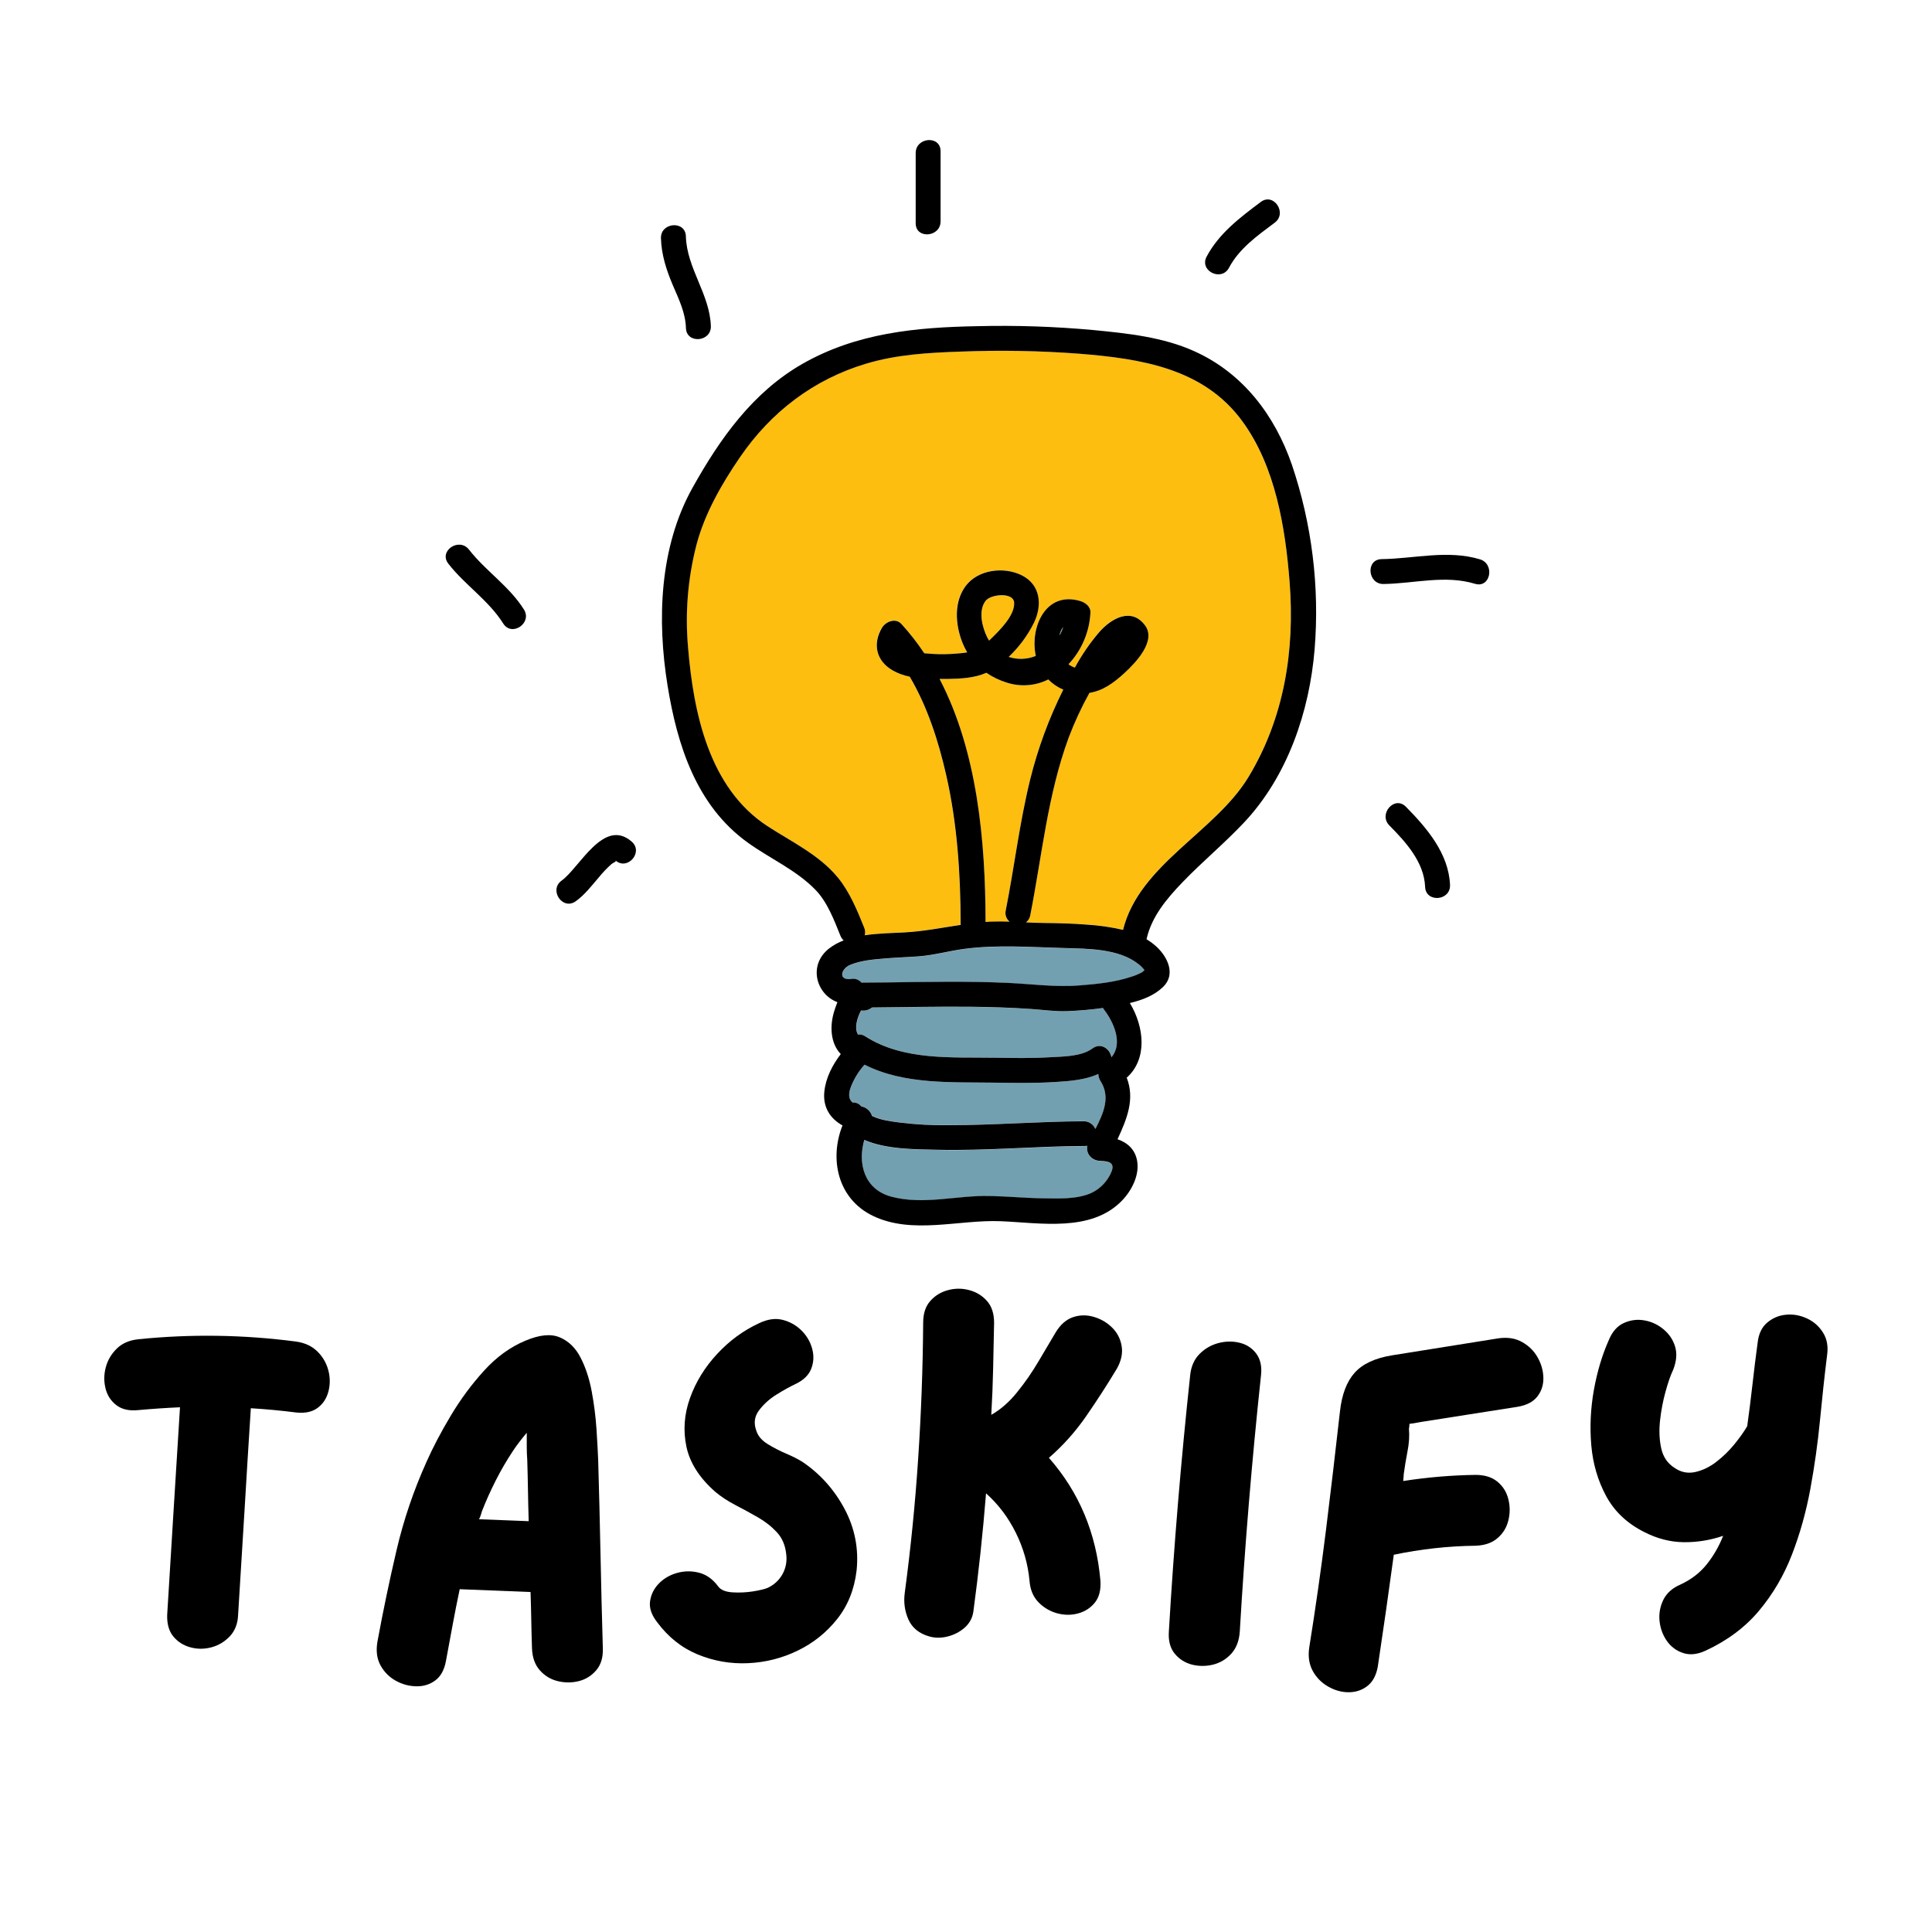<svg xmlns="http://www.w3.org/2000/svg" xmlns:xlink="http://www.w3.org/1999/xlink" width="500" zoomAndPan="magnify" viewBox="0 0 375 375" height="500" preserveAspectRatio="xMidYMid meet" version="1.0"><defs><g/></defs><path fill="#000000" d="M 287.25 108.562 C 280.977 106.676 274.551 108.438 268.168 108.527 C 265.047 108.574 265.445 113.402 268.547 113.355 C 274.48 113.27 280.484 111.543 286.312 113.32 C 289.316 114.219 290.211 109.445 287.25 108.562 Z M 287.25 108.562 " fill-opacity="1" fill-rule="nonzero"/><path fill="#000000" d="M 272.875 156.582 C 270.672 154.355 267.492 158.012 269.672 160.215 C 272.875 163.449 276.422 167.348 276.613 172.137 C 276.738 175.258 281.57 174.883 281.449 171.766 C 281.188 165.668 276.969 160.73 272.875 156.582 Z M 272.875 156.582 " fill-opacity="1" fill-rule="nonzero"/><path fill="#73a0b1" d="M 222.133 188.324 L 222.133 188.301 C 221.812 187.879 221.441 187.508 221.02 187.188 C 217.219 184.133 211.125 184.168 206.484 184.039 C 200.059 183.863 193.598 183.363 187.199 184.203 C 184.242 184.594 181.324 185.426 178.355 185.652 C 176.234 185.812 174.102 185.871 171.996 186.047 C 169.672 186.242 167.176 186.402 165.008 187.328 C 163.227 188.09 162.656 190.375 165.262 190.051 C 165.629 189.98 165.988 190.008 166.34 190.137 C 166.695 190.262 166.988 190.469 167.23 190.754 C 168.793 190.754 170.352 190.754 171.91 190.719 C 179.812 190.617 187.723 190.441 195.621 190.805 C 200.289 191.016 204.891 191.676 209.555 191.297 C 212.898 191.031 216.367 190.695 219.547 189.629 C 220.23 189.434 220.879 189.172 221.5 188.832 C 221.734 188.699 221.961 188.547 222.176 188.379 C 222.094 188.418 222.102 188.379 222.133 188.324 Z M 222.133 188.324 " fill-opacity="1" fill-rule="nonzero"/><path fill="#fdbe10" d="M 199.965 151.266 C 201.461 145.227 203.602 139.426 206.383 133.859 C 205.281 133.391 204.312 132.734 203.473 131.883 C 202.223 132.508 200.906 132.875 199.516 132.98 C 198.125 133.086 196.766 132.926 195.434 132.5 C 194.012 132.062 192.688 131.426 191.457 130.586 C 189.102 131.629 186.422 131.742 183.844 131.785 L 182.367 131.785 C 189.746 145.949 191.242 163.453 191.293 178.914 L 191.293 178.965 C 191.898 178.926 192.504 178.895 193.109 178.879 C 194.059 178.879 195.004 178.879 195.949 178.902 C 195.625 178.637 195.398 178.305 195.266 177.906 C 195.133 177.508 195.117 177.105 195.219 176.699 C 196.891 168.242 197.898 159.645 199.965 151.266 Z M 199.965 151.266 " fill-opacity="1" fill-rule="nonzero"/><path fill="#73a0b1" d="M 213.602 225.375 C 211.945 225.332 210.727 224.012 211.062 222.441 C 210.941 222.461 210.816 222.469 210.695 222.469 C 201.07 222.512 191.469 223.438 181.84 223.203 C 177.84 223.109 172.031 223.176 167.758 221.289 C 166.461 225.828 167.699 230.914 173.059 232.328 C 179.273 233.957 185.719 232.043 192.012 232.172 C 195.457 232.246 198.898 232.582 202.344 232.625 C 205.367 232.668 209.086 232.867 211.883 231.57 C 212.754 231.145 213.52 230.582 214.184 229.879 C 214.844 229.176 215.363 228.375 215.73 227.484 C 216.426 225.695 215.262 225.418 213.602 225.375 Z M 213.602 225.375 " fill-opacity="1" fill-rule="nonzero"/><path fill="#fdbe10" d="M 191.273 116.66 C 189.836 118.59 190.652 121.734 191.625 123.676 C 191.742 123.91 191.871 124.133 191.996 124.344 L 192.324 124.031 C 193.922 122.453 197.004 119.492 196.867 116.969 C 196.723 114.891 192.273 115.344 191.273 116.66 Z M 191.273 116.66 " fill-opacity="1" fill-rule="nonzero"/><path fill="#73a0b1" d="M 213.59 209.789 C 213.332 209.379 213.199 208.938 213.191 208.453 C 210.613 209.645 207.422 209.859 204.723 210.023 C 200.852 210.262 197 210.203 193.109 210.141 C 184.699 210.016 175.496 210.551 167.812 206.656 C 166.613 207.988 165.703 209.492 165.086 211.172 C 164.633 212.535 164.785 213.406 165.488 213.996 C 166.18 213.957 166.75 214.203 167.195 214.734 L 167.352 214.773 C 167.809 214.883 168.211 215.098 168.551 215.422 C 168.895 215.746 169.133 216.137 169.266 216.586 C 170.871 217.387 172.973 217.641 174.488 217.844 C 177.734 218.25 180.992 218.43 184.262 218.383 C 192.961 218.383 201.633 217.66 210.328 217.621 C 210.824 217.609 211.285 217.738 211.703 218.012 C 212.125 218.285 212.43 218.648 212.621 219.109 C 214.176 216.102 215.625 212.926 213.59 209.789 Z M 213.59 209.789 " fill-opacity="1" fill-rule="nonzero"/><path fill="#73a0b1" d="M 214.316 195.988 C 214.238 195.887 214.168 195.781 214.105 195.668 C 211.836 195.988 209.523 196.191 207.223 196.281 C 204.848 196.375 202.504 196.023 200.137 195.859 C 196.203 195.59 192.254 195.465 188.328 195.43 C 181.965 195.375 175.637 195.504 169.297 195.562 C 168.668 196.051 167.957 196.242 167.168 196.133 C 166.371 197.66 165.805 199.551 166.562 200.805 C 167.082 200.75 167.559 200.871 167.988 201.164 C 175.441 205.922 184.77 205.168 193.23 205.309 C 196.738 205.367 200.262 205.43 203.762 205.219 C 206.355 205.062 209.883 205.117 212.086 203.508 C 213.75 202.285 215.5 203.629 215.766 205.215 C 217.918 202.66 216.344 198.637 214.316 195.988 Z M 214.316 195.988 " fill-opacity="1" fill-rule="nonzero"/><path fill="#fdbe10" d="M 250.32 113.074 C 249.5 102.48 247.559 90.605 241.148 81.797 C 233.625 71.453 221.426 69.613 209.434 68.633 C 201.773 68.062 194.105 67.926 186.434 68.223 C 180.258 68.434 174.102 68.773 168.148 70.555 C 157.934 73.605 149.641 79.953 143.617 88.707 C 140.059 93.902 136.75 99.66 135.145 105.781 C 133.473 112.316 132.934 118.941 133.527 125.66 C 134.57 138.273 137.562 152.93 148.934 160.328 C 153.641 163.395 158.965 165.887 162.602 170.312 C 164.871 173.094 166.371 176.707 167.707 180.023 C 167.922 180.508 167.953 181.008 167.812 181.516 C 170.434 181.121 173.168 181.094 175.535 180.965 C 179.215 180.766 182.801 180.055 186.438 179.508 L 186.438 179.273 C 186.438 169.609 185.777 159.781 183.617 150.34 C 182.117 143.793 179.98 137.156 176.555 131.32 C 175.379 131.09 174.27 130.68 173.227 130.094 C 170.047 128.242 169.305 125 171.168 121.836 C 171.887 120.617 173.812 119.855 174.938 121.094 C 176.562 122.875 178.043 124.77 179.379 126.777 C 181.703 127.02 184.027 127.02 186.355 126.777 C 186.852 126.73 187.297 126.676 187.719 126.605 C 187.305 125.91 186.957 125.188 186.672 124.43 C 185.395 121.023 185.117 116.797 187.402 113.734 C 189.789 110.535 194.781 109.918 198.266 111.633 C 201.957 113.449 202.328 117.445 200.656 120.871 C 199.422 123.371 197.801 125.578 195.785 127.504 C 196.645 127.785 197.527 127.91 198.434 127.879 C 199.336 127.844 200.207 127.656 201.047 127.312 C 199.863 121.789 202.957 114.633 209.703 116.668 C 210.664 116.961 211.688 117.723 211.656 118.863 C 211.566 120.738 211.156 122.543 210.422 124.277 C 209.691 126.008 208.684 127.559 207.398 128.934 C 207.773 129.219 208.188 129.434 208.637 129.578 C 209.98 127.082 211.57 124.758 213.41 122.605 C 215.684 120.039 219.531 117.809 222.207 121.312 C 224.547 124.367 220.297 128.715 218.262 130.598 C 216.227 132.48 214.066 134.062 211.449 134.465 C 209.898 137.262 208.559 140.152 207.422 143.141 C 203.336 154.223 202.246 166.082 199.969 177.605 C 199.875 178.18 199.598 178.648 199.137 179.012 C 200.391 179.066 201.645 179.121 202.902 179.133 C 205.547 179.16 208.199 179.23 210.84 179.441 C 213.246 179.586 215.625 179.926 217.977 180.469 C 221.098 167.832 235.809 161.508 242.281 150.863 C 249.254 139.43 251.344 126.266 250.32 113.074 Z M 250.32 113.074 " fill-opacity="1" fill-rule="nonzero"/><path fill="#73a0b1" d="M 205.656 123.348 C 205.957 122.824 206.195 122.277 206.379 121.703 C 205.973 122.18 205.734 122.727 205.656 123.348 Z M 205.656 123.348 " fill-opacity="1" fill-rule="nonzero"/><path fill="#000000" d="M 250.754 90.199 C 247.445 80.621 241.266 72.445 231.883 68.203 C 225.766 65.418 218.809 64.699 212.176 64.059 C 204.688 63.375 197.188 63.125 189.672 63.312 C 177.797 63.527 166.277 64.621 155.773 70.613 C 146.102 76.137 139.727 85.172 134.422 94.668 C 127.988 106.195 127.508 120.328 129.574 133.074 C 131.453 144.656 135.164 156.355 145.094 163.516 C 149.449 166.664 154.488 168.82 158.266 172.699 C 160.582 175.066 161.902 178.598 163.125 181.625 C 163.266 181.977 163.477 182.281 163.754 182.535 C 162.746 182.914 161.812 183.426 160.953 184.078 C 156.781 187.309 158.422 193.004 162.539 194.516 C 162.301 195.109 162.109 195.684 161.961 196.148 C 161 199.121 161.176 202.48 163.191 204.598 C 161.57 206.719 160.293 209.203 160.012 211.809 C 159.656 214.906 161.168 217.141 163.527 218.445 C 160.941 224.961 162.586 232.703 169.434 236 C 177.066 239.672 186.105 236.707 194.199 237.035 C 201.922 237.344 211.766 239.223 217.754 233.062 C 219.629 231.133 221.176 228.164 220.73 225.41 C 220.355 223.086 218.812 221.781 216.91 221.129 C 218.754 217.148 220.312 213.324 218.695 209.18 C 222.781 205.527 222.086 199.281 219.305 194.688 C 221.66 194.121 223.98 193.27 225.738 191.578 C 228.27 189.152 226.648 185.797 224.539 183.809 C 223.926 183.238 223.258 182.738 222.539 182.309 C 223.516 177.914 226.469 174.414 229.559 171.207 C 233.406 167.215 237.688 163.672 241.484 159.633 C 249.922 150.656 254.172 138.105 255.168 126 C 255.656 119.945 255.531 113.906 254.785 107.875 C 254.043 101.848 252.699 95.957 250.754 90.199 Z M 165.484 213.996 C 164.781 213.406 164.621 212.516 165.082 211.172 C 165.699 209.492 166.609 207.988 167.809 206.656 C 175.492 210.551 184.695 210.016 193.105 210.141 C 196.977 210.203 200.828 210.262 204.715 210.023 C 207.418 209.859 210.621 209.645 213.188 208.453 C 213.195 208.938 213.328 209.379 213.582 209.789 C 215.617 212.926 214.168 216.098 212.613 219.129 C 212.418 218.668 212.113 218.301 211.695 218.031 C 211.277 217.758 210.816 217.629 210.316 217.641 C 201.621 217.676 192.949 218.391 184.25 218.402 C 180.98 218.449 177.723 218.27 174.48 217.863 C 172.961 217.66 170.848 217.41 169.254 216.605 C 169.121 216.152 168.883 215.766 168.543 215.441 C 168.203 215.117 167.801 214.898 167.344 214.789 L 167.184 214.754 C 166.746 214.215 166.18 213.965 165.484 213.996 Z M 215.73 227.449 C 215.363 228.34 214.844 229.137 214.184 229.84 C 213.52 230.547 212.754 231.109 211.883 231.531 C 209.066 232.832 205.348 232.633 202.344 232.59 C 198.898 232.539 195.457 232.203 192.012 232.137 C 185.719 232.004 179.289 233.922 173.059 232.289 C 167.699 230.879 166.461 225.785 167.758 221.254 C 172.051 223.141 177.859 223.07 181.84 223.168 C 191.469 223.398 201.07 222.473 210.695 222.434 C 210.816 222.434 210.941 222.426 211.062 222.406 C 210.727 223.977 211.945 225.297 213.602 225.336 C 215.262 225.379 216.426 225.695 215.73 227.449 Z M 215.73 205.207 C 215.469 203.625 213.719 202.281 212.055 203.504 C 209.848 205.113 206.324 205.059 203.73 205.215 C 200.227 205.426 196.707 205.363 193.199 205.305 C 184.738 205.164 175.41 205.918 167.957 201.16 C 167.527 200.863 167.051 200.746 166.531 200.801 C 165.789 199.543 166.34 197.656 167.133 196.129 C 167.93 196.234 168.645 196.043 169.273 195.547 C 175.633 195.488 181.957 195.355 188.305 195.41 C 192.246 195.445 196.195 195.574 200.113 195.84 C 202.48 196.004 204.824 196.359 207.203 196.262 C 209.5 196.172 211.797 195.969 214.082 195.652 C 214.145 195.762 214.215 195.867 214.293 195.969 C 216.344 198.637 217.918 202.66 215.742 205.207 Z M 221.484 188.805 C 220.863 189.145 220.211 189.406 219.531 189.602 C 216.352 190.668 212.871 191.004 209.535 191.27 C 204.871 191.648 200.27 190.988 195.605 190.777 C 187.703 190.414 179.797 190.59 171.891 190.691 C 170.332 190.711 168.773 190.719 167.211 190.727 C 166.973 190.441 166.676 190.234 166.324 190.109 C 165.973 189.98 165.613 189.953 165.246 190.023 C 162.637 190.359 163.211 188.07 164.988 187.301 C 167.156 186.391 169.656 186.215 171.977 186.02 C 174.094 185.844 176.223 185.785 178.336 185.625 C 181.309 185.398 184.242 184.566 187.18 184.176 C 193.578 183.336 200.043 183.836 206.465 184.012 C 211.113 184.141 217.203 184.105 221.004 187.16 C 221.422 187.48 221.793 187.852 222.113 188.277 L 222.113 188.297 C 222.074 188.352 222.066 188.395 222.137 188.34 C 221.934 188.516 221.719 188.676 221.492 188.824 Z M 191.457 130.586 C 192.688 131.426 194.012 132.062 195.434 132.5 C 196.766 132.926 198.125 133.086 199.516 132.98 C 200.906 132.875 202.223 132.508 203.473 131.883 C 204.312 132.734 205.281 133.391 206.383 133.859 C 203.602 139.426 201.461 145.227 199.965 151.266 C 197.898 159.645 196.891 168.242 195.223 176.684 C 195.121 177.09 195.137 177.492 195.27 177.891 C 195.402 178.289 195.629 178.621 195.953 178.891 C 195.008 178.863 194.062 178.848 193.113 178.867 C 192.5 178.867 191.891 178.914 191.297 178.953 L 191.297 178.898 C 191.266 163.43 189.754 145.934 182.371 131.785 L 183.848 131.785 C 186.422 131.742 189.102 131.629 191.457 130.586 Z M 191.273 116.66 C 192.273 115.301 196.727 114.891 196.848 116.969 C 197.004 119.484 193.922 122.453 192.305 124.031 L 191.977 124.344 C 191.852 124.133 191.723 123.891 191.605 123.676 C 190.652 121.734 189.836 118.59 191.273 116.66 Z M 205.656 123.348 C 205.734 122.727 205.973 122.18 206.379 121.703 C 206.195 122.277 205.957 122.824 205.656 123.348 Z M 242.289 150.883 C 235.816 161.523 221.105 167.852 217.984 180.488 C 215.637 179.945 213.258 179.602 210.848 179.461 C 208.211 179.25 205.559 179.18 202.914 179.152 C 201.656 179.152 200.402 179.086 199.148 179.031 C 199.605 178.668 199.883 178.199 199.977 177.625 C 202.25 166.102 203.344 154.242 207.434 143.156 C 208.566 140.168 209.91 137.277 211.457 134.484 C 214.066 134.078 216.168 132.555 218.273 130.617 C 220.375 128.68 224.555 124.387 222.215 121.332 C 219.539 117.828 215.711 120.055 213.422 122.625 C 211.578 124.773 209.984 127.09 208.637 129.578 C 208.188 129.434 207.773 129.219 207.398 128.934 C 208.684 127.559 209.691 126.008 210.422 124.277 C 211.156 122.543 211.566 120.738 211.656 118.863 C 211.688 117.723 210.664 116.961 209.703 116.668 C 202.957 114.633 199.863 121.789 201.047 127.312 C 200.207 127.656 199.336 127.844 198.434 127.879 C 197.527 127.91 196.645 127.785 195.785 127.504 C 197.805 125.586 199.438 123.383 200.68 120.891 C 202.348 117.465 201.98 113.465 198.289 111.648 C 194.805 109.934 189.812 110.551 187.426 113.75 C 185.156 116.816 185.418 121.039 186.695 124.449 C 186.98 125.203 187.328 125.93 187.738 126.621 C 187.328 126.695 186.883 126.75 186.379 126.797 C 184.051 127.035 181.727 127.035 179.398 126.797 C 178.066 124.789 176.586 122.895 174.961 121.113 C 173.836 119.875 171.91 120.637 171.191 121.852 C 169.328 125.031 170.07 128.262 173.25 130.113 C 174.293 130.699 175.402 131.105 176.578 131.34 C 180.012 137.176 182.141 143.812 183.637 150.359 C 185.801 159.801 186.441 169.625 186.461 179.293 L 186.461 179.523 C 182.824 180.066 179.227 180.781 175.555 180.98 C 173.18 181.113 170.445 181.141 167.832 181.535 C 167.977 181.023 167.941 180.527 167.73 180.043 C 166.395 176.727 164.914 173.113 162.625 170.328 C 158.988 165.906 153.664 163.414 148.953 160.344 C 137.598 152.945 134.594 138.293 133.551 125.68 C 132.957 118.961 133.496 112.336 135.168 105.801 C 136.77 99.676 140.082 93.922 143.641 88.727 C 149.648 79.957 157.945 73.613 168.172 70.57 C 174.125 68.793 180.281 68.453 186.453 68.242 C 194.129 67.941 201.797 68.078 209.453 68.652 C 221.445 69.617 233.648 71.457 241.172 81.812 C 247.574 90.586 249.5 102.465 250.32 113.074 C 251.344 126.266 249.254 139.43 242.289 150.883 Z M 242.289 150.883 " fill-opacity="1" fill-rule="nonzero"/><path fill="#000000" d="M 177.734 29.719 L 177.734 43.336 C 177.734 46.457 182.566 46.059 182.566 42.961 L 182.566 29.348 C 182.566 26.223 177.734 26.609 177.734 29.719 Z M 177.734 29.719 " fill-opacity="1" fill-rule="nonzero"/><path fill="#000000" d="M 133.129 45.863 C 133.043 42.746 128.207 43.141 128.293 46.234 C 128.379 49.41 129.328 52.371 130.566 55.285 C 131.723 58.008 133.047 60.652 133.141 63.672 C 133.238 66.789 138.07 66.395 137.977 63.301 C 137.777 57.086 133.297 52.082 133.129 45.863 Z M 133.129 45.863 " fill-opacity="1" fill-rule="nonzero"/><path fill="#000000" d="M 101.695 118.305 C 98.84 113.766 94.293 110.863 91.035 106.684 C 89.121 104.23 85.094 106.926 87.016 109.406 C 90.273 113.582 94.84 116.516 97.68 121.031 C 99.344 123.664 103.355 120.945 101.695 118.305 Z M 101.695 118.305 " fill-opacity="1" fill-rule="nonzero"/><path fill="#000000" d="M 244.715 39.199 C 240.703 42.211 236.598 45.297 234.203 49.816 C 232.742 52.586 237.094 54.723 238.547 51.973 C 240.527 48.227 244.109 45.699 247.426 43.219 C 249.918 41.363 247.219 37.32 244.715 39.199 Z M 244.715 39.199 " fill-opacity="1" fill-rule="nonzero"/><path fill="#000000" d="M 122.617 163.363 C 117.195 158.629 112.508 168.406 109.02 170.918 C 106.48 172.734 109.184 176.762 111.746 174.938 C 113.508 173.676 114.852 171.898 116.25 170.273 C 116.992 169.359 117.805 168.508 118.684 167.719 C 119.137 167.352 119.738 167.266 119.449 167 C 121.77 169.059 124.965 165.414 122.617 163.363 Z M 122.617 163.363 " fill-opacity="1" fill-rule="nonzero"/><g fill="#000000" fill-opacity="1"><g transform="translate(15.671, 323.416)"><g><path d="M 41.828 -63.016 C 43.535 -62.766 44.91 -62.117 45.953 -61.078 C 46.992 -60.047 47.695 -58.828 48.062 -57.422 C 48.426 -56.016 48.426 -54.633 48.062 -53.281 C 47.695 -51.938 46.992 -50.883 45.953 -50.125 C 44.91 -49.363 43.535 -49.07 41.828 -49.25 C 39.016 -49.613 36.078 -49.891 33.016 -50.078 C 32.586 -43.41 32.176 -36.742 31.781 -30.078 C 31.383 -23.422 30.973 -16.727 30.547 -10 C 30.484 -8.281 29.945 -6.883 28.938 -5.812 C 27.926 -4.75 26.734 -4.035 25.359 -3.672 C 23.984 -3.305 22.625 -3.305 21.281 -3.672 C 19.938 -4.035 18.832 -4.738 17.969 -5.781 C 17.113 -6.82 16.719 -8.227 16.781 -10 C 17.207 -16.727 17.617 -23.438 18.016 -30.125 C 18.422 -36.82 18.836 -43.535 19.266 -50.266 C 16.516 -50.141 13.82 -49.957 11.188 -49.719 C 9.414 -49.531 7.992 -49.848 6.922 -50.672 C 5.848 -51.492 5.145 -52.578 4.812 -53.922 C 4.477 -55.273 4.492 -56.641 4.859 -58.016 C 5.223 -59.391 5.926 -60.594 6.969 -61.625 C 8.008 -62.664 9.414 -63.281 11.188 -63.469 C 21.395 -64.508 31.609 -64.359 41.828 -63.016 Z M 41.828 -63.016 "/></g></g></g><g fill="#000000" fill-opacity="1"><g transform="translate(68.588, 323.416)"><g><path d="M 47.516 -40.078 C 47.691 -34.023 47.844 -27.941 47.969 -21.828 C 48.094 -15.711 48.242 -9.598 48.422 -3.484 C 48.484 -1.711 48.055 -0.289 47.141 0.781 C 46.223 1.852 45.094 2.555 43.75 2.891 C 42.406 3.223 41.047 3.223 39.672 2.891 C 38.297 2.555 37.133 1.852 36.188 0.781 C 35.238 -0.289 34.734 -1.711 34.672 -3.484 C 34.609 -5.316 34.562 -7.133 34.531 -8.938 C 34.5 -10.738 34.453 -12.562 34.391 -14.406 L 20.641 -14.953 C 20.148 -12.629 19.691 -10.316 19.266 -8.016 C 18.836 -5.723 18.41 -3.414 17.984 -1.094 C 17.672 0.676 16.977 1.957 15.906 2.75 C 14.844 3.539 13.609 3.922 12.203 3.891 C 10.797 3.867 9.461 3.504 8.203 2.797 C 6.953 2.098 5.973 1.109 5.266 -0.172 C 4.566 -1.461 4.367 -2.992 4.672 -4.766 C 5.773 -10.754 7.016 -16.688 8.391 -22.562 C 9.766 -28.438 11.707 -34.156 14.219 -39.719 C 15.438 -42.469 16.992 -45.43 18.891 -48.609 C 20.785 -51.785 22.941 -54.703 25.359 -57.359 C 27.773 -60.023 30.453 -61.969 33.391 -63.188 C 36.141 -64.352 38.367 -64.566 40.078 -63.828 C 41.797 -63.098 43.141 -61.785 44.109 -59.891 C 45.086 -57.992 45.805 -55.805 46.266 -53.328 C 46.723 -50.859 47.031 -48.43 47.188 -46.047 C 47.344 -43.66 47.453 -41.672 47.516 -40.078 Z M 24.391 -28.531 C 26.047 -28.469 27.664 -28.406 29.25 -28.344 C 30.844 -28.281 32.438 -28.219 34.031 -28.156 C 33.969 -30.176 33.922 -32.176 33.891 -34.156 C 33.859 -36.145 33.812 -38.117 33.75 -40.078 C 33.688 -40.867 33.656 -41.707 33.656 -42.594 C 33.656 -43.488 33.656 -44.395 33.656 -45.312 C 32.613 -44.082 31.727 -42.922 31 -41.828 C 29.781 -39.992 28.664 -38.082 27.656 -36.094 C 26.645 -34.102 25.742 -32.098 24.953 -30.078 C 24.891 -29.836 24.812 -29.578 24.719 -29.297 C 24.625 -29.023 24.516 -28.77 24.391 -28.531 Z M 24.391 -28.531 "/></g></g></g><g fill="#000000" fill-opacity="1"><g transform="translate(121.597, 323.416)"><g><path d="M 34.219 -39.625 C 37.633 -37.301 40.336 -34.273 42.328 -30.547 C 44.316 -26.816 45.098 -22.844 44.672 -18.625 C 44.242 -14.945 42.988 -11.797 40.906 -9.172 C 38.82 -6.547 36.266 -4.5 33.234 -3.031 C 30.211 -1.562 27.004 -0.75 23.609 -0.594 C 20.223 -0.438 16.969 -1 13.844 -2.281 C 10.727 -3.57 8.102 -5.656 5.969 -8.531 C 4.863 -9.938 4.398 -11.297 4.578 -12.609 C 4.766 -13.922 5.332 -15.066 6.281 -16.047 C 7.227 -17.023 8.406 -17.711 9.812 -18.109 C 11.219 -18.504 12.641 -18.52 14.078 -18.156 C 15.516 -17.789 16.754 -16.906 17.797 -15.5 C 18.285 -14.82 19.203 -14.438 20.547 -14.344 C 21.891 -14.258 23.234 -14.32 24.578 -14.531 C 25.922 -14.75 26.867 -14.977 27.422 -15.219 C 28.703 -15.832 29.664 -16.734 30.312 -17.922 C 30.957 -19.117 31.188 -20.422 31 -21.828 C 30.812 -23.535 30.195 -24.941 29.156 -26.047 C 28.125 -27.148 26.891 -28.113 25.453 -28.938 C 24.016 -29.758 22.562 -30.551 21.094 -31.312 C 19.625 -32.082 18.344 -32.926 17.25 -33.844 C 14.188 -36.531 12.316 -39.445 11.641 -42.594 C 10.973 -45.75 11.203 -48.898 12.328 -52.047 C 13.461 -55.203 15.223 -58.062 17.609 -60.625 C 19.992 -63.195 22.711 -65.188 25.766 -66.594 C 27.422 -67.383 28.953 -67.594 30.359 -67.219 C 31.766 -66.852 32.973 -66.164 33.984 -65.156 C 34.992 -64.156 35.68 -62.977 36.047 -61.625 C 36.41 -60.281 36.348 -58.984 35.859 -57.734 C 35.367 -56.484 34.332 -55.488 32.75 -54.75 C 31.707 -54.258 30.5 -53.586 29.125 -52.734 C 27.75 -51.879 26.613 -50.852 25.719 -49.656 C 24.832 -48.469 24.664 -47.141 25.219 -45.672 C 25.531 -44.691 26.25 -43.848 27.375 -43.141 C 28.508 -42.441 29.719 -41.816 31 -41.266 C 32.281 -40.723 33.352 -40.176 34.219 -39.625 Z M 34.219 -39.625 "/></g></g></g><g fill="#000000" fill-opacity="1"><g transform="translate(170.937, 323.416)"><g><path d="M 45.859 -57.781 C 44.023 -54.727 42.051 -51.672 39.938 -48.609 C 37.832 -45.555 35.406 -42.836 32.656 -40.453 C 38.52 -33.785 41.852 -25.832 42.656 -16.594 C 42.77 -14.82 42.414 -13.414 41.594 -12.375 C 40.77 -11.344 39.695 -10.641 38.375 -10.266 C 37.062 -9.898 35.703 -9.898 34.297 -10.266 C 32.891 -10.641 31.664 -11.359 30.625 -12.422 C 29.594 -13.492 29.016 -14.883 28.891 -16.594 C 28.586 -19.844 27.703 -22.945 26.234 -25.906 C 24.766 -28.875 22.836 -31.426 20.453 -33.562 C 19.836 -25.863 19.016 -18.191 17.984 -10.547 C 17.797 -9.328 17.227 -8.301 16.281 -7.469 C 15.332 -6.645 14.227 -6.078 12.969 -5.766 C 11.719 -5.461 10.547 -5.469 9.453 -5.781 C 7.492 -6.332 6.145 -7.414 5.406 -9.031 C 4.676 -10.656 4.43 -12.383 4.672 -14.219 C 5.836 -22.895 6.707 -31.602 7.281 -40.344 C 7.863 -49.094 8.188 -57.867 8.25 -66.672 C 8.25 -68.453 8.707 -69.859 9.625 -70.891 C 10.539 -71.93 11.688 -72.633 13.062 -73 C 14.445 -73.375 15.828 -73.375 17.203 -73 C 18.578 -72.633 19.723 -71.93 20.641 -70.891 C 21.555 -69.859 22.016 -68.453 22.016 -66.672 C 21.953 -63.68 21.891 -60.703 21.828 -57.734 C 21.766 -54.766 21.645 -51.785 21.469 -48.797 C 23.301 -49.836 24.977 -51.305 26.5 -53.203 C 28.031 -55.098 29.406 -57.082 30.625 -59.156 C 31.852 -61.238 32.957 -63.102 33.938 -64.75 C 34.852 -66.281 35.969 -67.273 37.281 -67.734 C 38.594 -68.191 39.938 -68.223 41.312 -67.828 C 42.695 -67.43 43.891 -66.742 44.891 -65.766 C 45.898 -64.785 46.523 -63.594 46.766 -62.188 C 47.016 -60.781 46.711 -59.312 45.859 -57.781 Z M 45.859 -57.781 "/></g></g></g><g fill="#000000" fill-opacity="1"><g transform="translate(222.295, 323.416)"><g><path d="M 8.719 -56.5 C 8.895 -58.207 9.504 -59.582 10.547 -60.625 C 11.586 -61.664 12.812 -62.367 14.219 -62.734 C 15.625 -63.098 17 -63.113 18.344 -62.781 C 19.688 -62.445 20.754 -61.742 21.547 -60.672 C 22.348 -59.598 22.656 -58.207 22.469 -56.5 C 20.695 -39.926 19.32 -23.328 18.344 -6.703 C 18.219 -4.922 17.664 -3.492 16.688 -2.422 C 15.707 -1.359 14.531 -0.656 13.156 -0.312 C 11.781 0.02 10.422 0.02 9.078 -0.312 C 7.734 -0.656 6.617 -1.359 5.734 -2.422 C 4.848 -3.492 4.461 -4.922 4.578 -6.703 C 5.555 -23.328 6.938 -39.926 8.719 -56.5 Z M 8.719 -56.5 "/></g></g></g><g fill="#000000" fill-opacity="1"><g transform="translate(249.442, 323.416)"><g><path d="M 41.453 -63.656 C 43.223 -63.895 44.75 -63.645 46.031 -62.906 C 47.32 -62.176 48.316 -61.188 49.016 -59.938 C 49.723 -58.688 50.094 -57.375 50.125 -56 C 50.156 -54.625 49.77 -53.414 48.969 -52.375 C 48.176 -51.332 46.895 -50.66 45.125 -50.359 C 42.008 -49.867 38.891 -49.379 35.766 -48.891 C 32.648 -48.398 29.535 -47.91 26.422 -47.422 C 26.359 -47.422 26.098 -47.375 25.641 -47.281 C 25.18 -47.188 24.676 -47.109 24.125 -47.047 C 24.125 -46.617 24.094 -46.316 24.031 -46.141 C 24.156 -44.734 24.062 -43.25 23.75 -41.688 C 23.445 -40.125 23.203 -38.641 23.016 -37.234 C 23.016 -36.992 23 -36.766 22.969 -36.547 C 22.938 -36.336 22.922 -36.141 22.922 -35.953 C 27.629 -36.68 32.312 -37.078 36.969 -37.141 C 38.738 -37.141 40.156 -36.695 41.219 -35.812 C 42.289 -34.926 42.992 -33.797 43.328 -32.422 C 43.672 -31.047 43.672 -29.672 43.328 -28.297 C 42.992 -26.922 42.289 -25.773 41.219 -24.859 C 40.156 -23.941 38.738 -23.453 36.969 -23.391 C 31.645 -23.328 26.352 -22.742 21.094 -21.641 C 20.602 -18.035 20.098 -14.41 19.578 -10.766 C 19.055 -7.129 18.523 -3.508 17.984 0.094 C 17.672 1.801 16.992 3.051 15.953 3.844 C 14.922 4.645 13.711 5.047 12.328 5.047 C 10.953 5.047 9.625 4.676 8.344 3.938 C 7.062 3.207 6.066 2.195 5.359 0.906 C 4.66 -0.375 4.43 -1.867 4.672 -3.578 C 5.898 -11.223 6.988 -18.863 7.938 -26.5 C 8.883 -34.145 9.785 -41.789 10.641 -49.438 C 11.004 -52.738 11.953 -55.242 13.484 -56.953 C 15.016 -58.672 17.43 -59.801 20.734 -60.344 C 24.148 -60.895 27.602 -61.445 31.094 -62 C 34.582 -62.551 38.035 -63.102 41.453 -63.656 Z M 41.453 -63.656 "/></g></g></g><g fill="#000000" fill-opacity="1"><g transform="translate(304.102, 323.416)"><g><path d="M 37.047 -62.734 C 37.234 -64.504 37.863 -65.832 38.938 -66.719 C 40.008 -67.613 41.234 -68.117 42.609 -68.234 C 43.984 -68.359 45.328 -68.113 46.641 -67.5 C 47.953 -66.895 48.988 -65.977 49.75 -64.75 C 50.52 -63.531 50.781 -62.062 50.531 -60.344 C 50.039 -56.375 49.582 -52.172 49.156 -47.734 C 48.727 -43.305 48.102 -38.859 47.281 -34.391 C 46.457 -29.93 45.266 -25.68 43.703 -21.641 C 42.141 -17.609 40.016 -13.988 37.328 -10.781 C 34.641 -7.57 31.188 -4.988 26.969 -3.031 C 25.375 -2.289 23.922 -2.133 22.609 -2.562 C 21.297 -2.988 20.238 -3.77 19.438 -4.906 C 18.645 -6.039 18.172 -7.328 18.016 -8.766 C 17.867 -10.203 18.113 -11.578 18.75 -12.891 C 19.395 -14.203 20.516 -15.195 22.109 -15.875 C 24.18 -16.844 25.875 -18.148 27.188 -19.797 C 28.508 -21.453 29.566 -23.289 30.359 -25.312 C 27.848 -24.457 25.289 -24.047 22.688 -24.078 C 20.094 -24.109 17.547 -24.766 15.047 -26.047 C 11.742 -27.703 9.281 -30.023 7.656 -33.016 C 6.039 -36.016 5.078 -39.301 4.766 -42.875 C 4.461 -46.457 4.629 -50.035 5.266 -53.609 C 5.91 -57.18 6.875 -60.406 8.156 -63.281 C 8.832 -64.938 9.812 -66.051 11.094 -66.625 C 12.383 -67.207 13.719 -67.375 15.094 -67.125 C 16.469 -66.883 17.703 -66.305 18.797 -65.391 C 19.898 -64.473 20.648 -63.344 21.047 -62 C 21.441 -60.656 21.305 -59.156 20.641 -57.5 C 20.148 -56.469 19.66 -55.062 19.172 -53.281 C 18.68 -51.508 18.328 -49.645 18.109 -47.688 C 17.898 -45.738 17.977 -43.938 18.344 -42.281 C 18.707 -40.633 19.562 -39.379 20.906 -38.516 C 22.133 -37.66 23.469 -37.383 24.906 -37.688 C 26.344 -38 27.719 -38.66 29.031 -39.672 C 30.344 -40.68 31.52 -41.828 32.562 -43.109 C 33.602 -44.391 34.426 -45.551 35.031 -46.594 C 35.406 -49.281 35.742 -51.969 36.047 -54.656 C 36.348 -57.352 36.68 -60.047 37.047 -62.734 Z M 37.047 -62.734 "/></g></g></g></svg>
